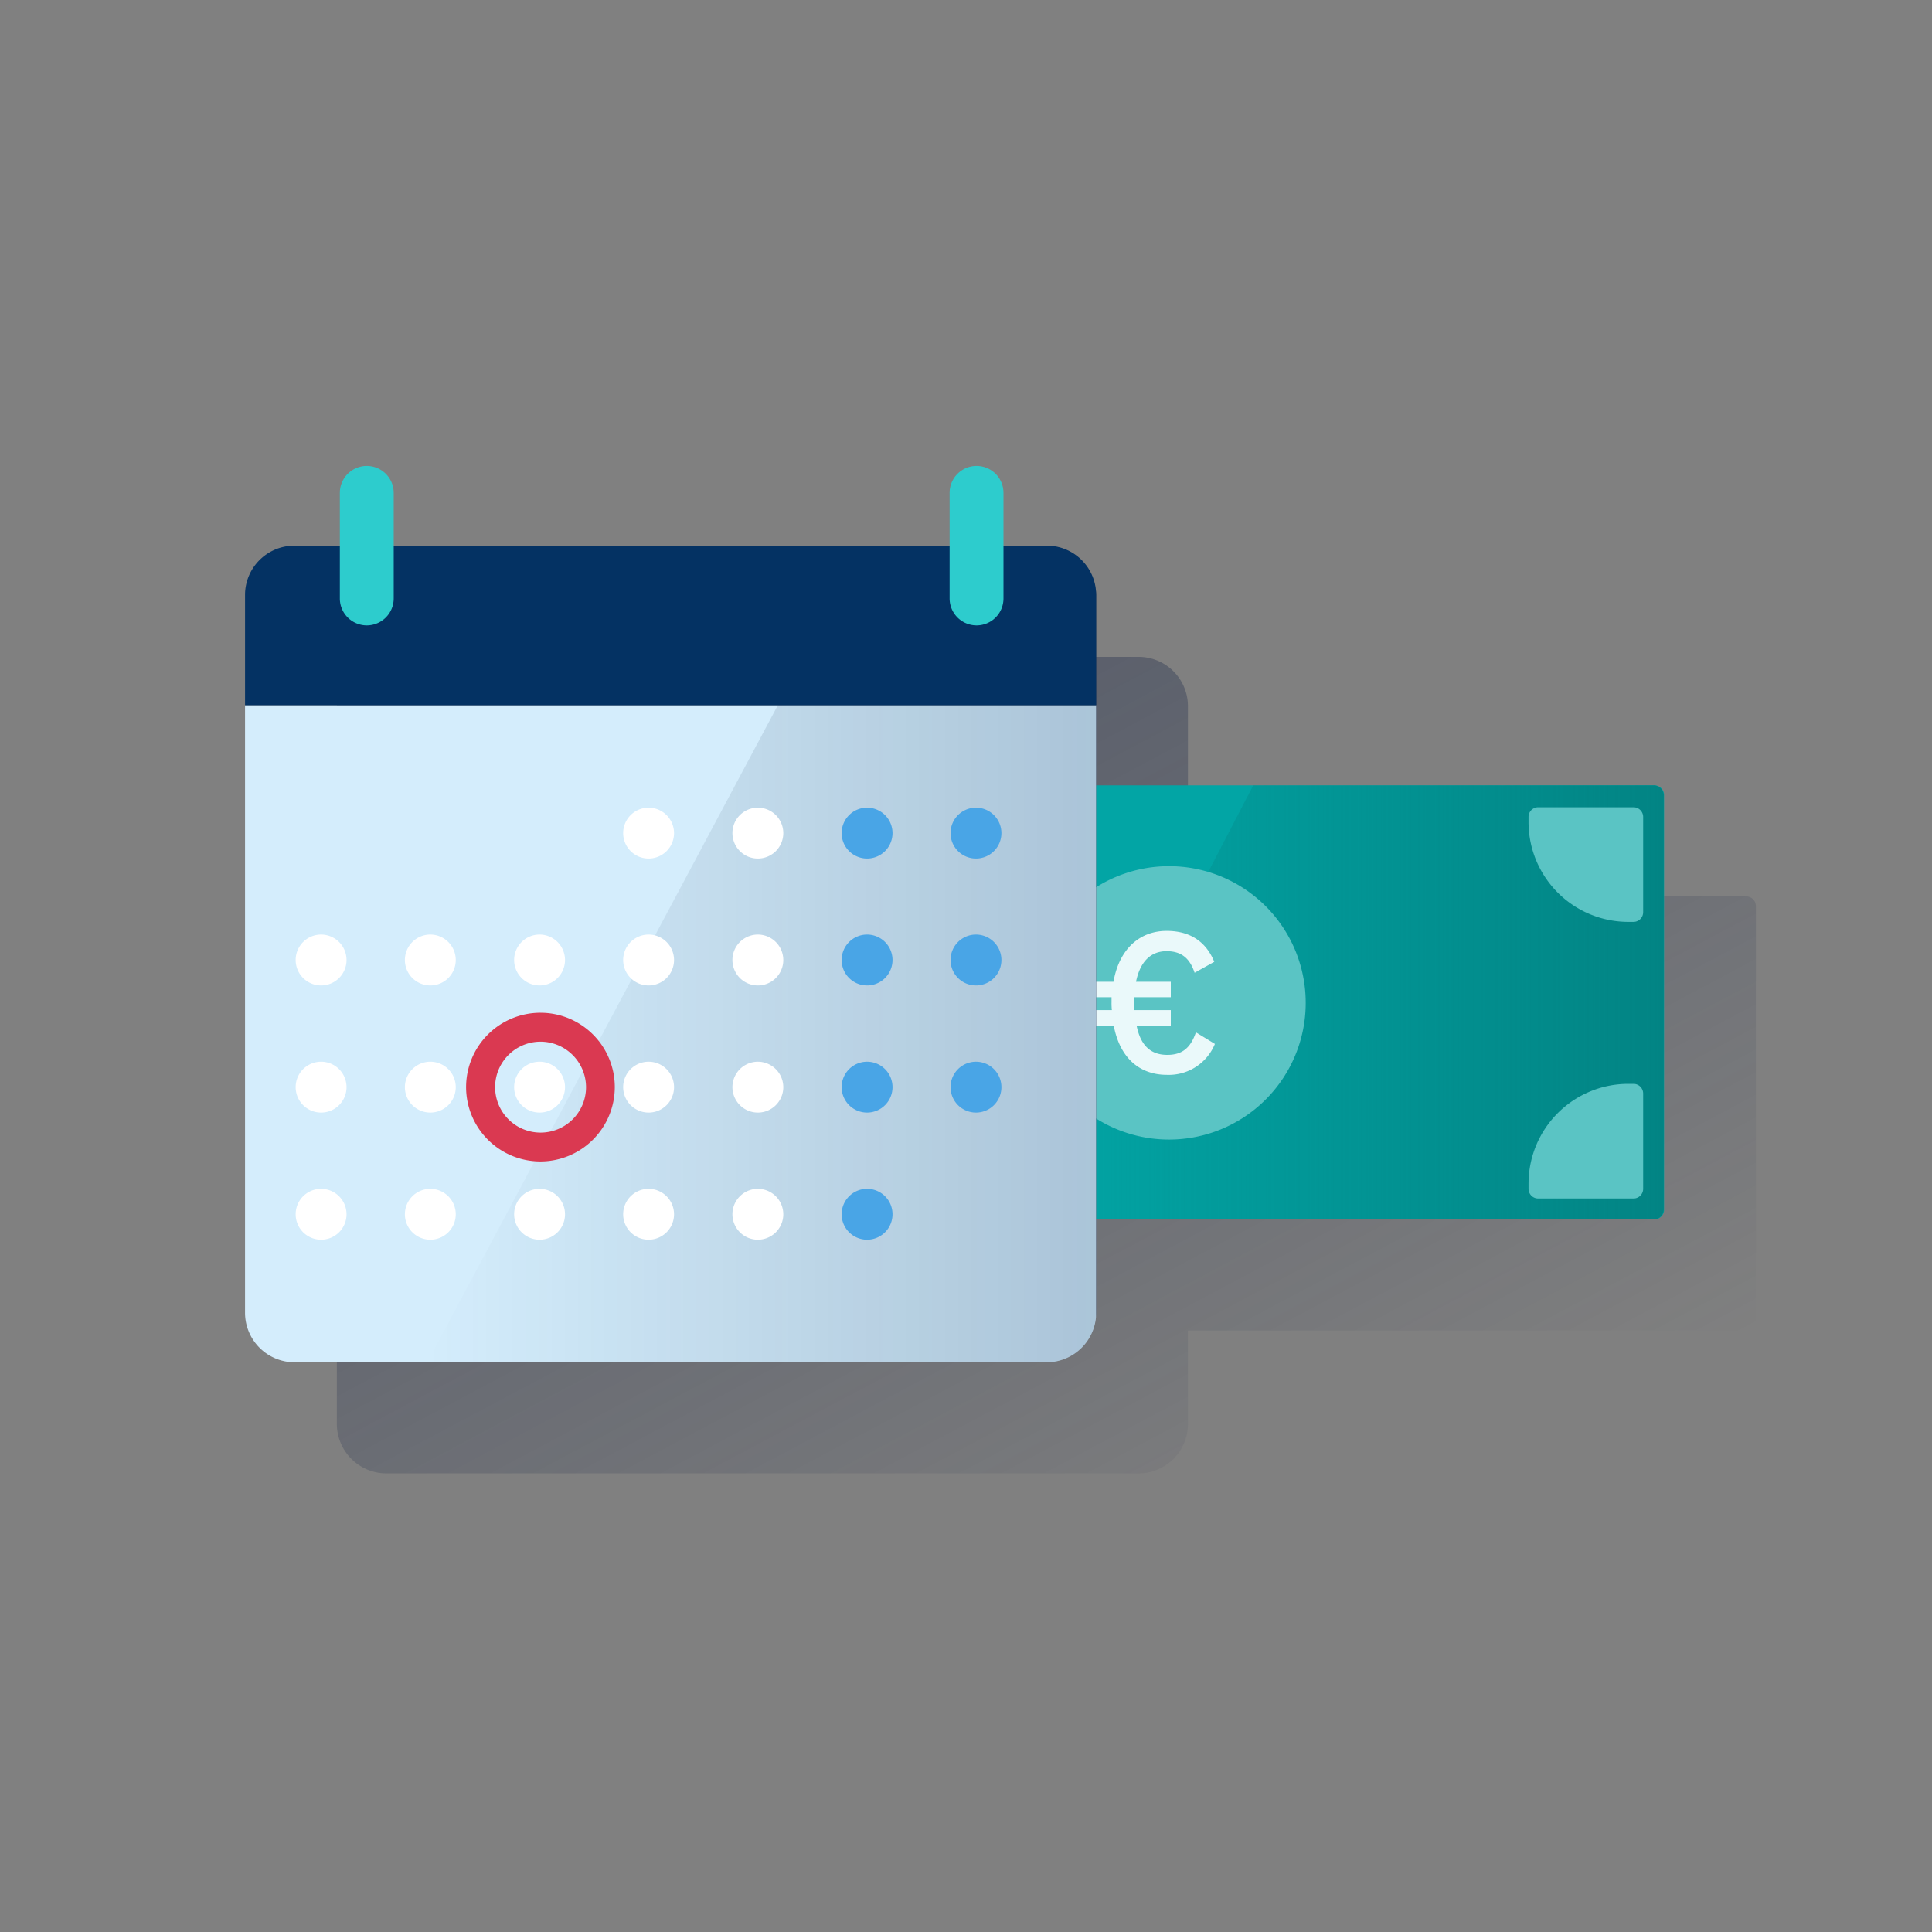 <svg xmlns="http://www.w3.org/2000/svg" xmlns:xlink="http://www.w3.org/1999/xlink" viewBox="0 0 600 600"><rect x="0" y="0" width="600" height="600" fill="#808080" stroke="none"/><defs><style>.cls-1{fill:none;}.cls-2{fill:url(#Degradado_sin_nombre_80);}.cls-3{fill:#02a5a5;}.cls-4{fill:url(#Degradado_sin_nombre_78);}.cls-5{fill:#5ac4c4;}.cls-6{fill:#eaf9fa;}.cls-7{fill:#d4edfc;}.cls-8{fill:url(#Degradado_sin_nombre_21);}.cls-9{fill:#fff;}.cls-10{fill:#49a5e6;}.cls-11{fill:#da3951;}.cls-12{fill:#043263;}.cls-13{fill:#2dcccd;}</style><linearGradient id="Degradado_sin_nombre_80" x1="207.94" y1="143.25" x2="393.7" y2="492.63" gradientUnits="userSpaceOnUse"><stop offset="0" stop-color="#192647" stop-opacity="0.5"/><stop offset="1" stop-color="#192647" stop-opacity="0"/></linearGradient><linearGradient id="Degradado_sin_nombre_78" x1="516.7" y1="-729.3" x2="319.2" y2="-729.3" gradientTransform="matrix(1, 0, 0, -1, 0, -418)" gradientUnits="userSpaceOnUse"><stop offset="0" stop-color="#028484"/><stop offset="1" stop-color="#028484" stop-opacity="0"/></linearGradient><linearGradient id="Degradado_sin_nombre_21" x1="340.42" y1="294.26" x2="132.71" y2="294.26" gradientTransform="translate(0 2)" gradientUnits="userSpaceOnUse"><stop offset="0" stop-color="#192647"/><stop offset="0" stop-color="#072146" stop-opacity="0.2"/><stop offset="1" stop-color="#072146" stop-opacity="0"/></linearGradient></defs><title>18</title><g id="Cuadrados_Blancos" data-name="Cuadrados Blancos"><rect class="cls-1" width="600" height="600"/></g><g id="Capa_10" data-name="Capa 10"><path class="cls-2" d="M542.3,278.4H368.92V219.15A15.31,15.31,0,0,0,353.53,204H340.14v-16.4a8.37,8.37,0,0,0-16.73,0V204H150.77v-16.4a8.37,8.37,0,0,0-16.73,0V204H120a15.31,15.31,0,0,0-15.39,15.19v223A15.39,15.39,0,0,0,120,457.57H353.53a15.34,15.34,0,0,0,15.39-15.32V413.2H542.3a3,3,0,0,0,3-3V281.4A3,3,0,0,0,542.3,278.4Z"/><path class="cls-3" d="M211.5,243.9H513.8a3,3,0,0,1,3,3V375.7a3,3,0,0,1-3,3H211.5a3,3,0,0,1-3-3V246.9A3,3,0,0,1,211.5,243.9Z"/><path class="cls-4" d="M513.6,243.9H389.2l-70,134.8H513.6a3.12,3.12,0,0,0,3.1-3.1V247.1A3.14,3.14,0,0,0,513.6,243.9Z"/><path class="cls-5" d="M477.7,250.7h29.6a3,3,0,0,1,3,3v29.6a3,3,0,0,1-3,3h-1.6a31,31,0,0,1-31-31v-1.6a3,3,0,0,1,3-3Z"/><path class="cls-5" d="M510.3,339.6v29.6a3,3,0,0,1-3,3H477.7a3,3,0,0,1-3-3v-1.6a31,31,0,0,1,31-31h1.6A3,3,0,0,1,510.3,339.6Z"/><path class="cls-5" d="M247.3,372.3H217.7a3,3,0,0,1-3-3V339.7a3,3,0,0,1,3-3h1.6a31,31,0,0,1,31,31v1.6A3,3,0,0,1,247.3,372.3Z"/><path class="cls-5" d="M214.7,283.3V253.7a3,3,0,0,1,3-3h29.6a3,3,0,0,1,3,3v1.6a31,31,0,0,1-31,31h-1.6a3,3,0,0,1-3-3Z"/><path class="cls-5" d="M405.5,311.6A42.45,42.45,0,1,1,363,269a42.44,42.44,0,0,1,42.5,42.6"/><path class="cls-6" d="M345.3,309.7h-6.4v-4.8h6.9c1.9-10.8,8.7-15.8,16.5-15.8,8.2,0,12.6,4.2,14.8,9.6l-6.1,3.4c-1.5-4.5-4.1-6.7-8.7-6.7-4.8,0-8.2,3.1-9.5,9.5h10.8v4.8H352.2v1.5a20.08,20.08,0,0,0,.1,2.5h11.3v4.9H353c1.2,5.9,4.2,9,9.5,9,4.5,0,7.2-2,8.9-7l5.9,3.6a15.48,15.48,0,0,1-14.9,9.6c-8.1,0-14.5-4.8-16.5-15.2h-7.1v-4.9h6.5a19.27,19.27,0,0,1-.1-2.4v-1.6Z"/><path class="cls-7" d="M340.42,219v188.7A15.39,15.39,0,0,1,325,423.07H91.49A15.39,15.39,0,0,1,76.1,407.68V219"/><path class="cls-8" d="M325,169.46H268L132.71,423.07H325a15.34,15.34,0,0,0,15.39-15.32v-223A15.42,15.42,0,0,0,325,169.46Z"/><path class="cls-9" d="M209.33,258.72a7.9,7.9,0,1,1-7.9-7.89,7.92,7.92,0,0,1,7.9,7.89Z"/><path class="cls-9" d="M243.26,258.72a7.9,7.9,0,1,1-7.9-7.89h0a7.91,7.91,0,0,1,7.9,7.89Z"/><path class="cls-10" d="M277.18,258.72a7.9,7.9,0,1,1-7.89-7.89,7.91,7.91,0,0,1,7.89,7.89Z"/><path class="cls-10" d="M311,258.72a7.9,7.9,0,1,1-7.89-7.89,7.91,7.91,0,0,1,7.89,7.89Z"/><path class="cls-9" d="M107.62,298.14a7.9,7.9,0,1,1-7.9-7.9,7.91,7.91,0,0,1,7.9,7.9Z"/><path class="cls-9" d="M141.54,298.14a7.9,7.9,0,1,1-7.89-7.9h0a7.91,7.91,0,0,1,7.89,7.9Z"/><path class="cls-9" d="M175.47,298.14a7.9,7.9,0,1,1-7.9-7.9,7.91,7.91,0,0,1,7.9,7.9Z"/><path class="cls-9" d="M209.33,298.14a7.9,7.9,0,1,1-7.9-7.9,7.91,7.91,0,0,1,7.9,7.9Z"/><path class="cls-9" d="M243.26,298.14a7.9,7.9,0,1,1-7.9-7.9h0a7.92,7.92,0,0,1,7.9,7.9Z"/><path class="cls-10" d="M277.18,298.14a7.9,7.9,0,1,1-7.89-7.9,7.9,7.9,0,0,1,7.89,7.9Z"/><path class="cls-10" d="M311,298.14a7.9,7.9,0,1,1-7.89-7.9,7.9,7.9,0,0,1,7.89,7.9Z"/><path class="cls-9" d="M107.62,337.62a7.9,7.9,0,1,1-7.9-7.9,7.91,7.91,0,0,1,7.9,7.9Z"/><path class="cls-9" d="M141.54,337.62a7.9,7.9,0,1,1-7.89-7.9h0a7.91,7.91,0,0,1,7.89,7.9Z"/><path class="cls-9" d="M175.47,337.62a7.9,7.9,0,1,1-7.9-7.9,7.91,7.91,0,0,1,7.9,7.9Z"/><path class="cls-9" d="M209.33,337.62a7.9,7.9,0,1,1-7.9-7.9,7.91,7.91,0,0,1,7.9,7.9Z"/><path class="cls-9" d="M243.26,337.62a7.9,7.9,0,1,1-7.9-7.9h0a7.92,7.92,0,0,1,7.9,7.9Z"/><path class="cls-10" d="M277.18,337.62a7.9,7.9,0,1,1-7.89-7.9,7.9,7.9,0,0,1,7.89,7.9Z"/><path class="cls-10" d="M311,337.62a7.9,7.9,0,1,1-7.89-7.9,7.9,7.9,0,0,1,7.89,7.9Z"/><path class="cls-9" d="M107.62,377.1a7.9,7.9,0,1,1-7.9-7.9,7.91,7.91,0,0,1,7.9,7.9Z"/><path class="cls-9" d="M141.54,377.1a7.9,7.9,0,1,1-7.89-7.9h0a7.91,7.91,0,0,1,7.89,7.9Z"/><path class="cls-9" d="M175.47,377.1a7.9,7.9,0,1,1-7.9-7.9,7.91,7.91,0,0,1,7.9,7.9Z"/><path class="cls-9" d="M209.33,377.1a7.9,7.9,0,1,1-7.9-7.9,7.91,7.91,0,0,1,7.9,7.9Z"/><path class="cls-9" d="M243.26,377.1a7.9,7.9,0,1,1-7.9-7.9h0a7.92,7.92,0,0,1,7.9,7.9Z"/><path class="cls-10" d="M277.18,377.1a7.9,7.9,0,1,1-7.89-7.9,7.9,7.9,0,0,1,7.89,7.9Z"/><path class="cls-11" d="M167.84,360.7a23.09,23.09,0,1,1,23.09-23.08A23.13,23.13,0,0,1,167.84,360.7Zm0-37.2A14.12,14.12,0,1,0,182,337.62,14.17,14.17,0,0,0,167.84,323.5Z"/><path class="cls-12" d="M325,169.46H91.49A15.31,15.31,0,0,0,76.1,184.65h0V219H340.42V184.65A15.31,15.31,0,0,0,325,169.46Z"/><path class="cls-13" d="M113.91,144.7h0a8.37,8.37,0,0,1,8.36,8.36v32.79a8.37,8.37,0,0,1-8.36,8.37h0a8.37,8.37,0,0,1-8.37-8.37V153.06A8.37,8.37,0,0,1,113.91,144.7Z"/><path class="cls-13" d="M303.28,144.7h0a8.36,8.36,0,0,1,8.36,8.36v32.79a8.36,8.36,0,0,1-8.36,8.37h0a8.37,8.37,0,0,1-8.37-8.37V153.06A8.37,8.37,0,0,1,303.28,144.7Z"/></g></svg>